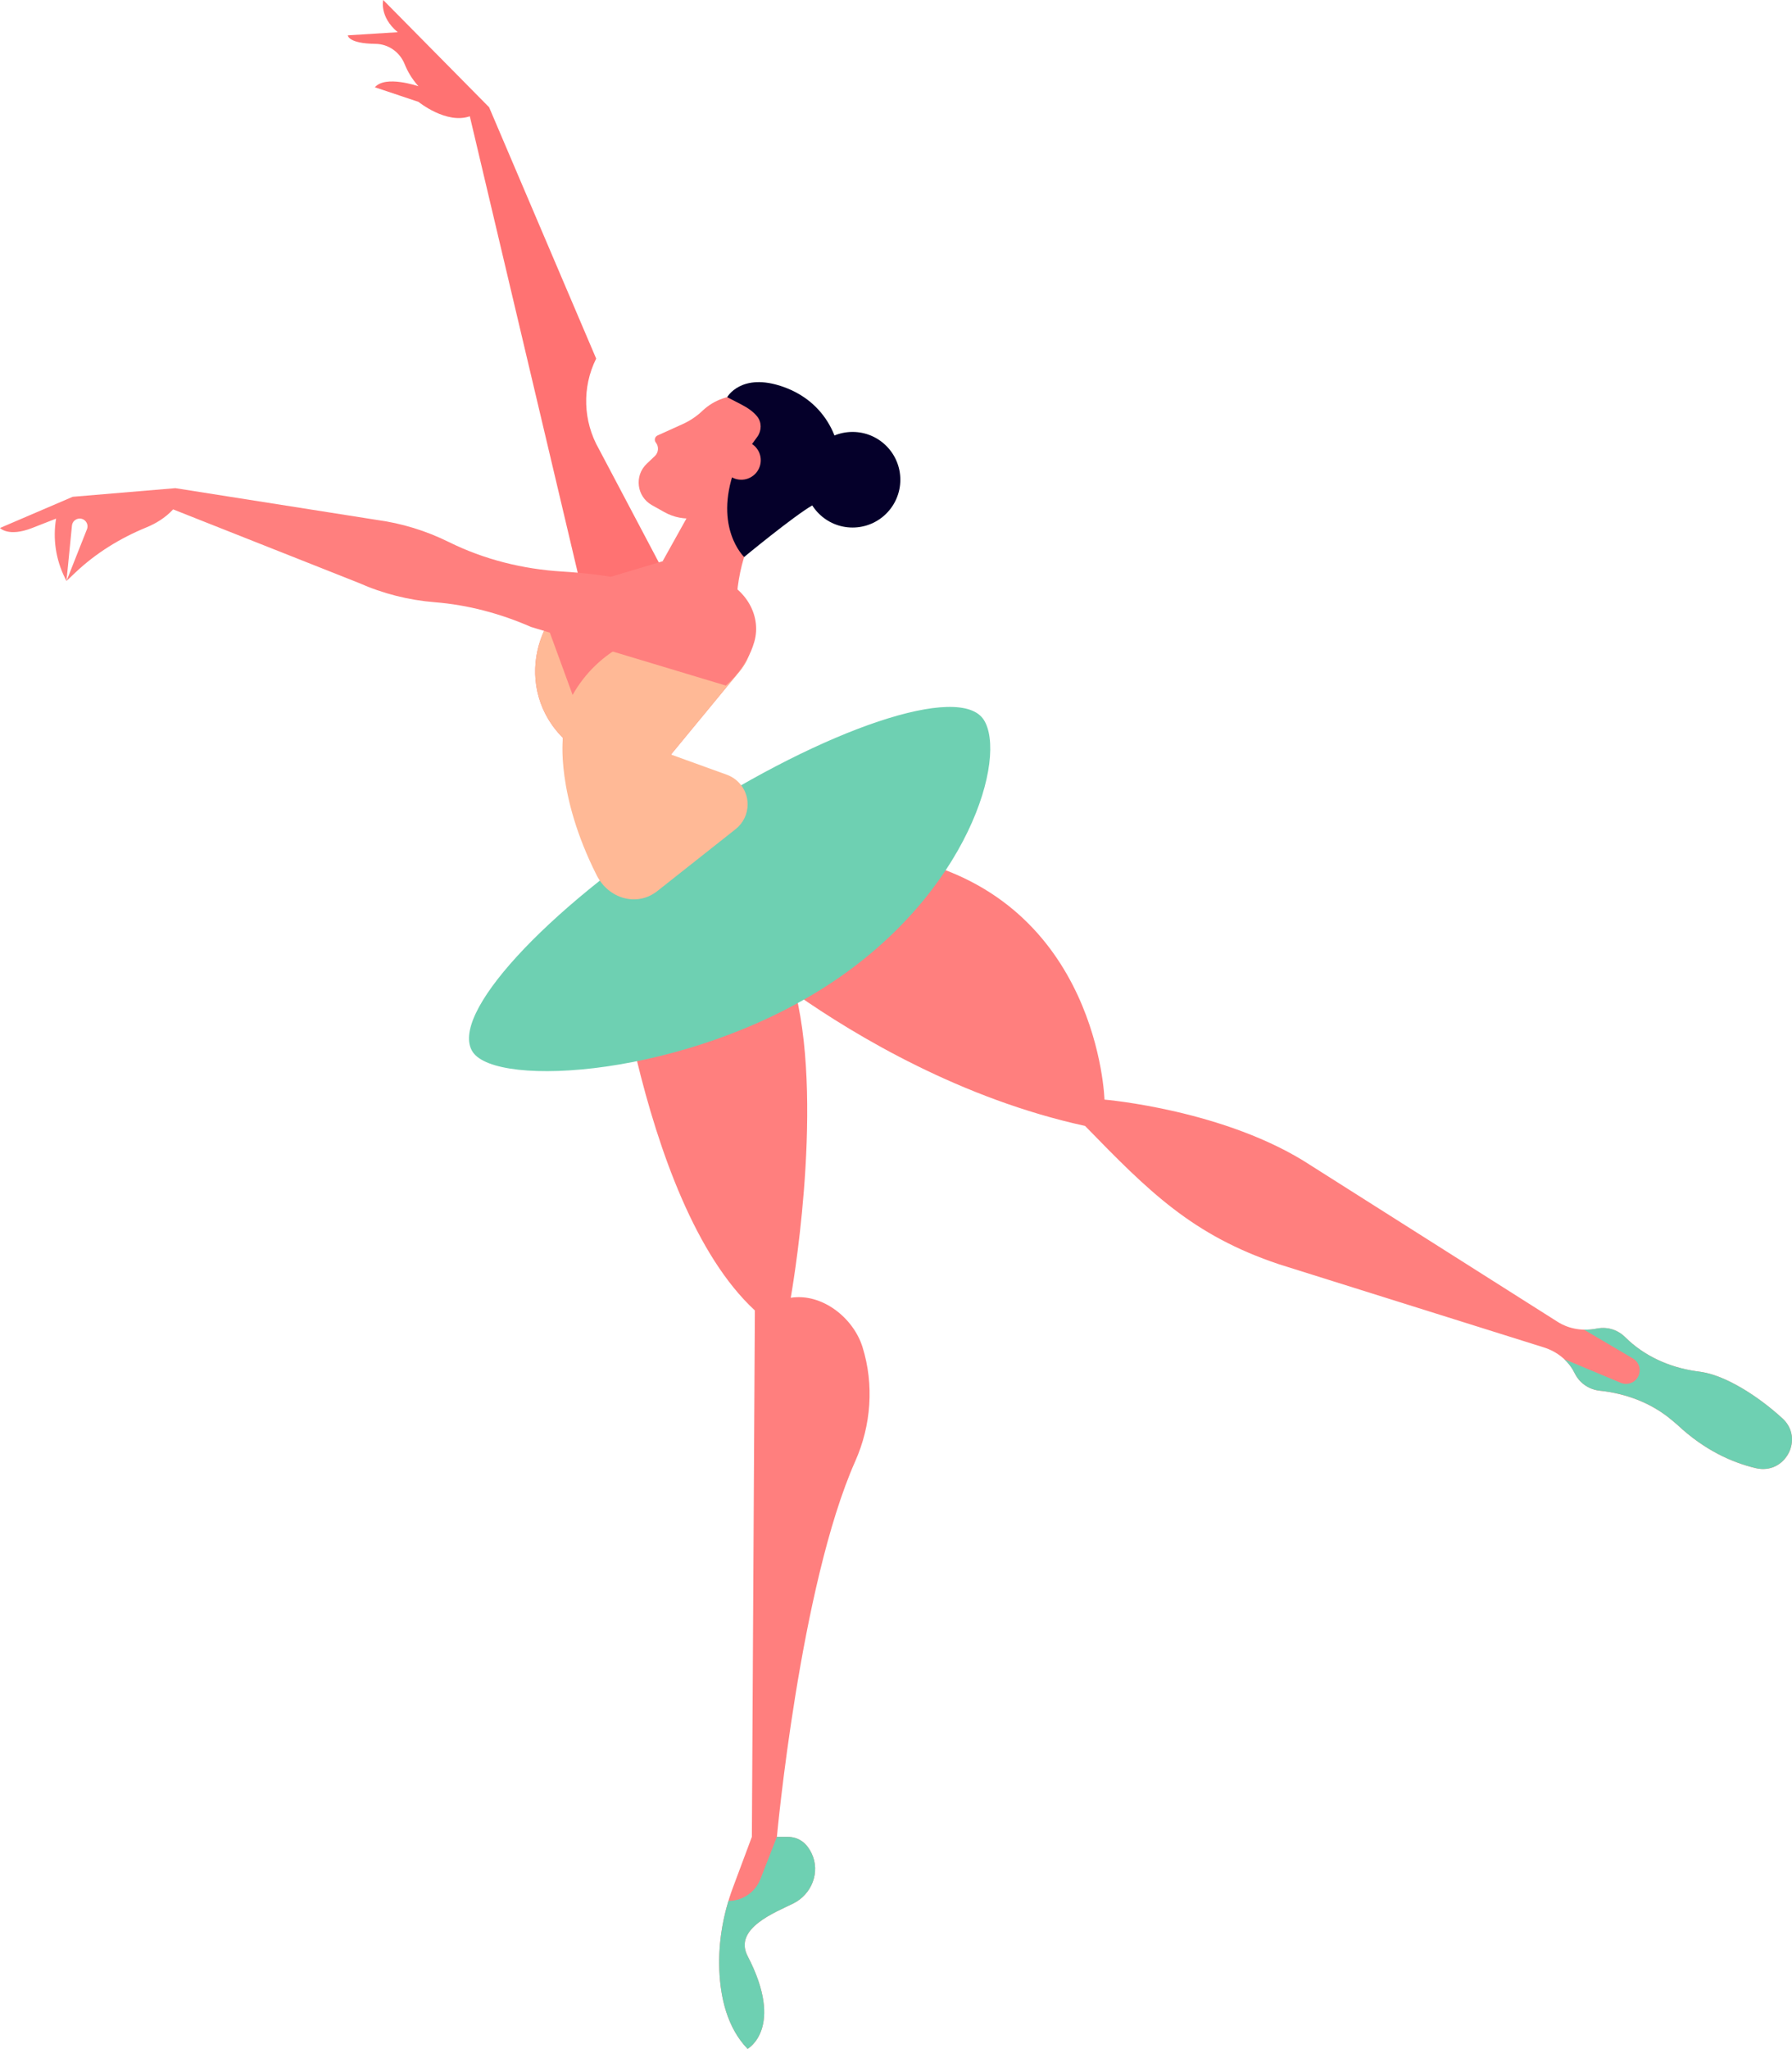 <svg xmlns="http://www.w3.org/2000/svg" width="945.11" height="1080" viewBox="0 0 945.11 1080"><g id="a"/><g id="b"><g id="c"><g id="d"><path d="M926.06 773.92c15.42 3.66 25.7-15.53 14.02-26.24-13.43-12.32-30.4-22.68-42.8-24.49l-2.9-.42c-13.97-2.04-27.3-7.98-37.29-17.96-1.48-1.48-3.28-2.71-5.35-3.57-3.08-1.28-6.38-1.54-9.49-.93-7.16 1.42-14.58.36-20.74-3.54l-130.19-82.46c-44.65-29.3-108.81-34.69-108.81-34.69.0.0-2.92-104.46-104.46-127.1l-72.61 39.51-85.18-22.71s15.35 163.73 77.86 221.44l-1.58 277.47-9.94 26.61c-5.21 13.94-7.83 28.77-7.23 43.64.57 14.28 4.07 30.34 14.92 41.52.0.0 19.72-10.96.0-48.94-7.56-14.56 14.77-23.08 24.06-27.68 9.82-4.86 14.43-16.61 9.68-26.49-2.35-4.89-6.28-8.65-12.81-8.65h-5.48S421.85 836 451.06 770.26c8.42-18.95 10-40.37 3.84-60.18-4.81-15.45-21.38-28.58-37.86-26 0 0 17.65-97.87 2.66-160.14 32.25 22.54 87.57 55.37 152.57 69.56h0c33.6 34.56 56.61 57.64 102.33 72.93l139.64 43.82c6.99 2.19 13.03 6.97 16.23 13.57 1.63 3.36 4.4 6.2 8.08 7.86 1.65.74 3.36 1.2 5.07 1.38 14.05 1.49 27.49 6.53 38.28 15.66l2.79 2.37c14.21 13.34 28.82 19.85 41.37 22.83z" fill="#ff7f7e"/><g><path d="M384.18 1002.02c-3.58 11.8-5.31 24.12-4.81 36.46.57 14.28 4.07 30.34 14.92 41.52.0.0 19.72-10.96.0-48.94-7.56-14.56 14.77-23.08 24.06-27.68 9.82-4.86 14.43-16.61 9.68-26.49-2.35-4.89-6.28-8.65-12.81-8.65h-5.48l-8.7 22.27c-2.71 6.94-9.41 11.51-16.86 11.51h0z" fill="#6ed0b2"/><path d="M940.07 747.68c-13.43-12.32-30.4-22.68-42.8-24.49l-2.9-.42c-13.97-2.04-27.3-7.98-37.29-17.96-1.48-1.48-3.28-2.71-5.35-3.57-3.08-1.28-6.38-1.54-9.49-.93-2.26.45-4.54.65-6.81.59l25.81 15.21c3.45 2.03 4.57 6.49 2.5 9.91h0c-1.84 3.04-5.63 4.28-8.92 2.9l-29.83-12.48c2.24 2.09 4.12 4.56 5.48 7.36 1.63 3.36 4.4 6.2 8.08 7.86 1.66.75 3.37 1.2 5.08 1.38 14.03 1.47 27.45 6.5 38.21 15.62l2.84 2.4c14.21 13.34 28.82 19.85 41.37 22.83 15.42 3.66 25.7-15.53 14.02-26.24z" fill="#6ed0b2"/></g><path d="M314.42 189.01h0l-56.47-132.49L202.11.0s-2.19 8.77 7.67 16.98l-26.33 1.64s0 4.32 14.6 4.5c6.83.08 12.84 4.38 15.38 10.72 1.45 3.61 3.72 7.69 7.27 11.63.0.0-17.49-6.03-22.97.55l22.97 7.67s14.68 11.93 27.08 7.61l65.51 276.92 48.37-14.88-45.75-86.58c-8.42-14.69-9.05-32.59-1.48-47.74z" fill="#ff7272"/><ellipse cx="339.33" cy="331" rx="27.03" ry="29.58" transform="translate(-75.99 102.5) rotate(-15.47)" fill="#18e3c6"/><path d="M411.9 258.5l-3.67 4.71c-12.87 16.53-19.86 36.88-19.86 57.83h0l-38.9-25.2 20.82-37.34h41.6z" fill="#ff7f7e"/><path d="M349.48 295.84l-30.99 9.3c-35.57 10.67-48.27 55.08-23.04 82.32.47.51.95 1.01 1.44 1.51.0.0-2.92 37.25 23.38 80.35l74.03-37.25-40.43-34.33 36.4-44.14c11.25-13.65 6.85-34.22-9.01-42.06l-31.78-15.7z" fill="#ff7f7e"/><path d="M320.26 469.33s69.39 107.38 157.78-16.8c0 0-26.52-42.37-83.75-20.45l-74.03 37.25z" fill="#ff7f7e"/><path d="M518.81 379.37c12.54 19.3-7.66 91.49-82.09 139.83-74.43 48.34-174.91 54.54-187.45 35.24-12.54-19.3 37.64-74.14 112.07-122.48 74.43-48.34 144.93-71.89 157.47-52.58z" fill="#6ed0b2"/><path d="M390.27 353.6c4.4-5.33 6.39-11.72 6.26-17.99l-28.63-3.15c-26.77-2.94-52.71 10.39-65.9 33.86h0l-13.49-36.87c-9.73 17.91-8.61 41.21 6.94 58 .47.51.95 1.01 1.44 1.51.0.0-3.83 29.58 17.8 72.42 6.19 12.27 21.19 16.85 31.97 8.33l41.32-32.66c3.99-3.15 6.32-7.96 6.32-13.04h0c0-7-4.39-13.26-10.98-15.64l-29.45-10.64 36.4-44.14z" fill="#ffb996"/><path d="M376.73 304.16c-10.36-2.93-20.86-.43-27.98 5.72-12.3-3.61-29.66-7.25-52.18-8.61-20.8-1.25-41.27-6.35-59.95-15.6-11.9-5.89-24.75-9.85-38.08-11.64l-106.04-16.71-54.15 4.55L0 278.31s4.38 4.93 16.98.0l12.6-4.93c-1.78 10.66-.14 21.6 4.68 31.27l.8 1.6 2.89-29.2c.21-2.1 1.98-3.7 4.09-3.7h0c2.9.0 4.89 2.92 3.82 5.62l-10.8 27.29 4.59-4.36c10.87-10.32 23.72-18.23 37.59-23.91 4.81-1.97 9.89-4.96 14.07-9.48l97.81 38.71c12.8 5.7 26.39 9.13 40.19 10.23 17.55 1.4 34.66 5.99 50.79 13.04l102.71 30.89s10.98-8.8 15.04-23.16c4.06-14.36-5.39-29.61-21.12-34.06z" fill="#ff7f7e"/><path d="M414.32 220.23c-10.83-14.27-31.27-15.64-43.89-3.65h0c-3.03 2.88-6.53 5.23-10.34 6.95l-13.29 6.01c-1.45.65-1.9 2.5-.91 3.74h0c1.69 2.14 1.47 5.22-.51 7.1l-4.31 4.1c-6.65 6.32-5.28 17.28 2.72 21.77l6.56 3.68c10.17 5.71 22.88 4.13 31.34-3.91 10.85 3.49 23.37.56 31.52-8.95 8.92-10.41 9.4-25.92 1.11-36.84z" fill="#ff7f7e"/><path d="M392.47 293.61s-16.14-15.31-5.07-46.05l2.06-6.65 5.83-5.31c.78-.71 2.65-3.26 4.18-5.44 2.27-3.21 2.31-7.59-.15-10.65-2.05-2.56-5.11-4.61-8.13-6.18l-7.68-3.97s7.39-13.27 29.51-5.48c25.48 8.96 32.12 33.43 29.58 46.49-1.35 6.94-7.43 12.13-13.97 15.89-10.1 5.8-36.18 27.36-36.18 27.36z" fill="#05002a"/><circle cx="390.96" cy="242.61" r="10.27" transform="translate(64.69 567.04) rotate(-76.66)" fill="#ff7f7e"/><circle cx="449.64" cy="252.88" r="25.2" fill="#05002a"/></g></g></g></svg>